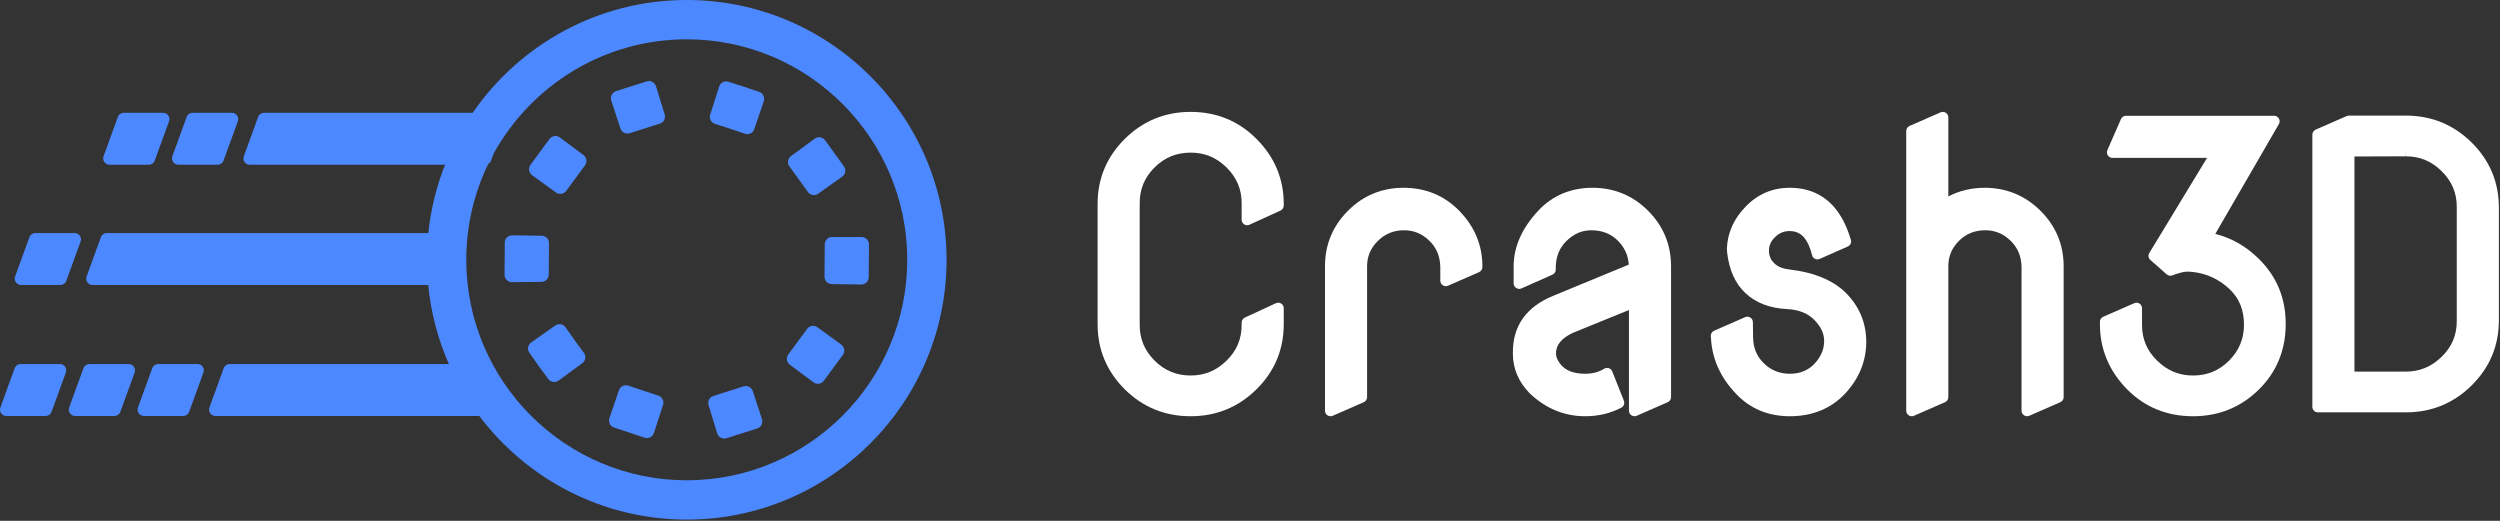 <?xml version="1.0" encoding="UTF-8"?>
<svg width="192px" height="40px" viewBox="0 0 192 40" version="1.1" xmlns="http://www.w3.org/2000/svg" xmlns:xlink="http://www.w3.org/1999/xlink">
    <rect x="0" y="0" width="192" height="40" fill="#333333" stroke="none"/>
    <!-- Generator: Sketch 51.3 (57544) - http://www.bohemiancoding.com/sketch -->
    <title>Crash3D logo</title>
    <desc>Created with Sketch.</desc>
    <defs></defs>
    <g id="⚙Symbols" stroke="none" stroke-width="1" fill="none" fill-rule="evenodd">
        <g id="Crash3D-logo">
            <g>
                <path d="M51.046,8.788 C51.138,9.087 50.97,9.403 50.672,9.496 L48.362,10.229 C48.304,10.248 48.245,10.257 48.186,10.257 C47.948,10.257 47.727,10.105 47.648,9.867 L46.944,7.715 C46.898,7.572 46.91,7.417 46.978,7.283 C47.046,7.149 47.164,7.048 47.307,7.001 L49.672,6.249 C49.816,6.206 49.971,6.22 50.104,6.29 C50.236,6.36 50.336,6.481 50.38,6.624 L51.046,8.788 Z M50.922,31.098 L50.221,33.252 C50.175,33.395 50.073,33.514 49.938,33.582 C49.859,33.623 49.771,33.643 49.683,33.643 C49.623,33.643 49.563,33.633 49.505,33.614 L47.162,32.834 C47.019,32.787 46.901,32.684 46.833,32.549 C46.767,32.414 46.756,32.257 46.805,32.115 L47.535,29.972 C47.635,29.677 47.953,29.518 48.249,29.617 L50.562,30.386 C50.857,30.485 51.018,30.803 50.922,31.098 Z M60.624,12.775 C60.442,12.523 60.497,12.171 60.748,11.987 L62.574,10.648 C62.695,10.558 62.848,10.52 62.996,10.545 C63.145,10.568 63.279,10.65 63.367,10.772 L64.813,12.771 C64.902,12.893 64.938,13.045 64.913,13.194 C64.889,13.343 64.806,13.476 64.684,13.563 L62.841,14.878 C62.741,14.949 62.626,14.984 62.512,14.984 C62.337,14.984 62.164,14.902 62.053,14.749 L60.624,12.775 Z M58.658,7.774 L57.93,9.917 C57.85,10.153 57.63,10.302 57.394,10.302 C57.334,10.302 57.273,10.292 57.213,10.272 L55.981,9.855 L54.912,9.514 C54.614,9.418 54.45,9.1 54.544,8.802 L55.233,6.645 C55.328,6.348 55.646,6.182 55.944,6.278 L57.232,6.691 L58.304,7.055 C58.6,7.156 58.758,7.477 58.658,7.774 Z M64.835,26.837 C64.858,26.986 64.821,27.138 64.732,27.259 L63.27,29.244 C63.181,29.365 63.047,29.446 62.898,29.468 C62.87,29.472 62.842,29.474 62.814,29.474 C62.693,29.474 62.574,29.435 62.476,29.362 L60.66,28.01 C60.41,27.824 60.358,27.471 60.542,27.22 L61.989,25.255 C62.175,25.004 62.527,24.95 62.779,25.133 L64.609,26.466 C64.73,26.554 64.812,26.688 64.835,26.837 Z M44.93,12.696 L43.486,14.661 C43.375,14.812 43.204,14.892 43.03,14.892 C42.915,14.892 42.798,14.857 42.698,14.785 L40.865,13.456 C40.742,13.368 40.661,13.234 40.638,13.085 C40.614,12.936 40.652,12.784 40.741,12.663 L42.201,10.674 C42.29,10.553 42.424,10.472 42.573,10.449 C42.723,10.428 42.875,10.465 42.996,10.555 L44.812,11.908 C45.061,12.093 45.114,12.446 44.93,12.696 Z M58.519,32.191 C58.565,32.334 58.553,32.489 58.485,32.623 C58.417,32.757 58.299,32.858 58.156,32.905 L55.791,33.655 C55.736,33.672 55.68,33.681 55.624,33.681 C55.533,33.681 55.442,33.658 55.359,33.615 C55.227,33.545 55.127,33.425 55.083,33.281 L54.417,31.117 C54.325,30.818 54.493,30.502 54.791,30.409 L57.101,29.677 C57.397,29.58 57.717,29.742 57.815,30.038 L58.519,32.191 Z M66.736,18.772 L66.718,21.29 C66.717,21.441 66.656,21.585 66.548,21.69 C66.442,21.794 66.3,21.852 66.152,21.852 L66.144,21.852 L63.88,21.818 C63.569,21.814 63.32,21.559 63.322,21.248 L63.34,18.764 C63.342,18.453 63.595,18.202 63.906,18.202 L66.17,18.202 C66.321,18.202 66.466,18.262 66.572,18.369 C66.678,18.476 66.738,18.622 66.736,18.772 Z M44.845,27.1 C45.03,27.352 44.976,27.706 44.724,27.891 L42.898,29.231 C42.797,29.304 42.68,29.34 42.563,29.34 C42.389,29.34 42.218,29.26 42.107,29.109 L41.437,28.196 C41.394,28.137 41.351,28.077 41.308,28.017 L40.656,27.092 C40.57,26.969 40.535,26.817 40.561,26.669 C40.587,26.522 40.67,26.39 40.793,26.303 L42.643,24.999 C42.899,24.818 43.252,24.88 43.432,25.134 L44.181,26.195 L44.845,27.1 Z M41.586,21.647 L39.322,21.672 L39.316,21.672 C39.166,21.672 39.022,21.612 38.916,21.506 C38.808,21.4 38.749,21.254 38.75,21.102 L38.766,18.634 C38.767,18.483 38.828,18.339 38.936,18.234 C39.044,18.128 39.198,18.076 39.34,18.072 L41.604,18.103 C41.915,18.107 42.164,18.361 42.162,18.672 L42.146,21.085 C42.144,21.393 41.895,21.643 41.586,21.647 Z M6.19,18.548 L5.092,21.566 C5.022,21.758 4.84,21.886 4.636,21.886 L1.617,21.886 C1.459,21.886 1.311,21.808 1.22,21.678 C1.129,21.549 1.107,21.383 1.161,21.234 L2.26,18.216 C2.33,18.025 2.512,17.897 2.716,17.897 L5.735,17.897 C5.893,17.897 6.041,17.974 6.132,18.104 C6.223,18.233 6.245,18.399 6.19,18.548 Z M15.566,28.165 C15.657,28.294 15.679,28.46 15.624,28.609 L14.526,31.627 C14.456,31.819 14.274,31.947 14.07,31.947 L11.051,31.947 C10.893,31.947 10.745,31.869 10.654,31.74 C10.563,31.61 10.541,31.444 10.595,31.296 L11.694,28.277 C11.764,28.086 11.946,27.958 12.15,27.958 L15.168,27.958 C15.327,27.958 15.475,28.035 15.566,28.165 Z M5,28.165 C5.091,28.294 5.113,28.46 5.058,28.609 L3.96,31.627 C3.89,31.819 3.708,31.947 3.504,31.947 L0.485,31.947 C0.327,31.947 0.179,31.869 0.088,31.74 C-0.003,31.61 -0.025,31.444 0.029,31.296 L1.128,28.277 C1.198,28.086 1.38,27.958 1.584,27.958 L4.602,27.958 C4.761,27.958 4.909,28.035 5,28.165 Z M10.283,28.165 C10.374,28.294 10.396,28.46 10.341,28.609 L9.243,31.627 C9.173,31.819 8.991,31.947 8.787,31.947 L5.768,31.947 C5.61,31.947 5.462,31.869 5.371,31.74 C5.28,31.61 5.258,31.444 5.312,31.296 L6.411,28.277 C6.481,28.086 6.663,27.958 6.867,27.958 L9.885,27.958 C10.044,27.958 10.192,28.035 10.283,28.165 Z M13.295,12.445 C13.204,12.315 13.183,12.149 13.237,12.001 L14.335,8.982 C14.405,8.791 14.587,8.663 14.791,8.663 L17.81,8.663 C17.968,8.663 18.117,8.74 18.208,8.87 C18.298,9 18.32,9.165 18.266,9.314 L17.167,12.332 C17.098,12.524 16.916,12.652 16.712,12.652 L13.693,12.652 C13.535,12.652 13.386,12.574 13.295,12.445 Z M8.012,12.445 C7.921,12.315 7.9,12.149 7.954,12.001 L9.052,8.982 C9.122,8.791 9.304,8.663 9.508,8.663 L12.527,8.663 C12.685,8.663 12.834,8.74 12.925,8.87 C13.015,9 13.037,9.165 12.983,9.314 L11.884,12.332 C11.815,12.524 11.633,12.652 11.428,12.652 L8.41,12.652 C8.252,12.652 8.103,12.574 8.012,12.445 Z M52.743,36.886 C43.406,36.886 35.81,29.289 35.81,19.952 C35.81,17.313 36.417,14.813 37.499,12.584 C37.597,12.528 37.676,12.443 37.717,12.332 L37.917,11.782 C40.805,6.563 46.367,3.019 52.743,3.019 C62.08,3.019 69.677,10.615 69.677,19.952 C69.677,29.289 62.08,36.886 52.743,36.886 Z M52.743,0 C45.929,0 39.905,3.435 36.304,8.663 L20.28,8.663 C20.076,8.663 19.893,8.791 19.824,8.982 L18.725,12.001 C18.671,12.149 18.693,12.315 18.784,12.445 C18.875,12.574 19.023,12.652 19.181,12.652 L34.18,12.652 C33.527,14.305 33.085,16.063 32.896,17.897 L8.204,17.897 C8,17.897 7.818,18.025 7.748,18.216 L6.65,21.234 C6.596,21.383 6.618,21.549 6.708,21.678 C6.799,21.808 6.947,21.886 7.106,21.886 L32.886,21.886 C33.093,24.026 33.641,26.068 34.473,27.958 L17.638,27.958 C17.434,27.958 17.252,28.086 17.182,28.277 L16.084,31.296 C16.03,31.444 16.052,31.61 16.142,31.74 C16.233,31.869 16.381,31.947 16.54,31.947 L36.81,31.947 C40.455,36.777 46.24,39.905 52.743,39.905 C63.745,39.905 72.696,30.954 72.696,19.952 C72.696,8.951 63.745,0 52.743,0 Z" id="Fill-1" fill="#4C88FF"></path>
                <path d="M91.444,8.593 C89.478,8.593 87.778,9.288 86.39,10.661 C85,12.035 84.296,13.713 84.296,15.651 L84.296,24.909 C84.296,26.846 85,28.528 86.389,29.906 C87.767,31.273 89.468,31.967 91.444,31.967 C93.409,31.967 95.109,31.272 96.498,29.899 C97.887,28.525 98.591,26.847 98.591,24.909 L98.591,23.672 C98.591,23.527 98.518,23.392 98.396,23.315 C98.273,23.237 98.121,23.225 97.989,23.287 L95.604,24.39 C95.454,24.459 95.358,24.61 95.358,24.775 L95.358,24.954 C95.358,26.038 94.98,26.933 94.202,27.693 C93.422,28.464 92.52,28.838 91.444,28.838 C90.347,28.838 89.441,28.464 88.672,27.695 C87.903,26.926 87.529,26.029 87.529,24.954 L87.529,15.606 C87.529,14.521 87.903,13.622 88.672,12.858 C89.441,12.093 90.347,11.722 91.444,11.722 C92.52,11.722 93.422,12.096 94.202,12.866 C94.98,13.635 95.358,14.532 95.358,15.606 L95.358,16.873 C95.358,17.018 95.431,17.152 95.553,17.23 C95.674,17.308 95.827,17.318 95.958,17.259 L98.343,16.171 C98.495,16.102 98.591,15.951 98.591,15.785 L98.591,15.651 C98.591,13.734 97.887,12.058 96.5,10.671 C95.132,9.292 93.43,8.593 91.444,8.593" id="Fill-3" fill="#FFFFFF"></path>
                <path d="M107.789,14.422 C106.129,14.422 104.694,15.015 103.523,16.186 C102.352,17.356 101.759,18.792 101.759,20.452 L101.759,31.543 C101.759,31.687 101.831,31.82 101.951,31.898 C102.021,31.944 102.102,31.967 102.183,31.967 C102.241,31.967 102.299,31.956 102.353,31.932 L104.738,30.888 C104.893,30.821 104.992,30.668 104.992,30.5 L104.992,20.452 C104.992,19.688 105.263,19.05 105.82,18.503 C106.379,17.952 107.037,17.685 107.833,17.685 C108.589,17.685 109.228,17.952 109.787,18.503 C110.326,19.033 110.597,19.688 110.615,20.496 L110.615,21.555 C110.615,21.698 110.687,21.831 110.807,21.91 C110.926,21.988 111.078,22.001 111.209,21.943 L113.594,20.9 C113.748,20.832 113.848,20.68 113.848,20.511 L113.848,20.452 C113.848,18.833 113.251,17.4 112.072,16.189 C110.921,15.016 109.479,14.422 107.789,14.422" id="Fill-5" fill="#FFFFFF"></path>
                <path d="M122.308,14.422 C120.643,14.422 119.245,15.009 118.152,16.166 C116.889,17.513 116.248,18.955 116.248,20.452 L116.248,21.763 C116.248,21.907 116.321,22.041 116.441,22.118 C116.561,22.197 116.714,22.209 116.844,22.151 L119.23,21.093 C119.383,21.025 119.482,20.873 119.482,20.705 L119.482,20.505 C119.499,19.688 119.77,19.033 120.309,18.503 C120.868,17.952 121.492,17.685 122.218,17.685 C123.061,17.685 123.737,17.958 124.285,18.519 C124.773,19.019 125.039,19.61 125.093,20.321 L119.306,22.71 C117.237,23.55 116.189,25.008 116.189,27.041 L116.189,27.16 C116.189,28.304 116.62,29.326 117.483,30.211 C118.713,31.376 120.145,31.967 121.741,31.967 C122.75,31.967 123.685,31.745 124.517,31.307 C124.71,31.206 124.794,30.977 124.714,30.776 L123.82,28.524 C123.774,28.408 123.678,28.318 123.56,28.279 C123.44,28.238 123.311,28.254 123.204,28.319 C122.781,28.578 122.303,28.704 121.741,28.704 C120.831,28.704 120.196,28.446 119.801,27.916 C119.599,27.641 119.497,27.383 119.497,27.147 C119.497,26.498 119.921,25.98 120.771,25.573 L125.104,23.809 L125.104,31.543 C125.104,31.687 125.176,31.82 125.296,31.898 C125.366,31.944 125.446,31.967 125.528,31.967 C125.585,31.967 125.643,31.956 125.697,31.932 L128.083,30.888 C128.237,30.821 128.337,30.668 128.337,30.5 L128.337,20.452 C128.337,18.792 127.744,17.356 126.573,16.186 C125.402,15.015 123.967,14.422 122.308,14.422" id="Fill-7" fill="#FFFFFF"></path>
                <path d="M137.45,20.701 C136.925,20.642 136.529,20.483 136.268,20.222 C135.993,19.955 135.859,19.65 135.859,19.289 L135.859,19.214 C135.859,18.851 136.004,18.53 136.302,18.232 C136.629,17.904 136.999,17.745 137.433,17.745 C137.888,17.745 138.248,17.899 138.525,18.206 C138.809,18.541 139.025,19.009 139.168,19.597 C139.197,19.719 139.279,19.822 139.392,19.878 C139.504,19.933 139.637,19.936 139.751,19.885 L141.913,18.931 C142.107,18.845 142.208,18.628 142.149,18.424 C141.844,17.386 141.41,16.535 140.853,15.893 C139.997,14.917 138.852,14.422 137.448,14.422 C136.121,14.422 134.979,14.913 134.058,15.877 C133.163,16.794 132.68,17.861 132.626,19.065 C132.626,19.17 132.631,19.275 132.643,19.381 C132.794,20.72 133.263,21.77 134.041,22.504 C134.839,23.258 135.918,23.673 137.248,23.738 C138.15,23.782 138.838,24.058 139.35,24.578 C139.851,25.096 140.095,25.62 140.095,26.176 C140.095,26.826 139.85,27.404 139.35,27.939 C138.852,28.454 138.235,28.704 137.463,28.704 C136.667,28.704 136.008,28.436 135.45,27.887 C134.911,27.358 134.645,26.704 134.637,25.888 L134.622,24.74 C134.62,24.598 134.547,24.466 134.428,24.388 C134.308,24.312 134.158,24.299 134.028,24.357 L131.643,25.4 C131.474,25.474 131.373,25.648 131.391,25.831 L131.404,25.958 C131.478,27.536 132.119,28.972 133.307,30.222 C134.389,31.381 135.788,31.967 137.463,31.967 C139.208,31.967 140.647,31.37 141.741,30.19 C142.773,29.062 143.307,27.765 143.329,26.325 L143.329,26.281 C143.329,24.766 142.773,23.464 141.674,22.408 C140.686,21.484 139.265,20.91 137.45,20.701" id="Fill-9" fill="#FFFFFF"></path>
                <path d="M152.428,14.422 C151.41,14.422 150.473,14.645 149.632,15.087 L149.632,9.017 C149.632,8.873 149.56,8.74 149.44,8.662 C149.321,8.583 149.169,8.571 149.039,8.628 L146.652,9.672 C146.499,9.74 146.398,9.892 146.398,10.06 L146.398,31.543 C146.398,31.687 146.471,31.82 146.591,31.898 C146.71,31.977 146.862,31.99 146.992,31.932 L149.377,30.888 C149.532,30.821 149.632,30.668 149.632,30.5 L149.632,20.412 C149.64,19.665 149.907,19.04 150.447,18.5 C150.995,17.952 151.659,17.685 152.473,17.685 C153.228,17.685 153.867,17.952 154.427,18.503 C154.966,19.033 155.237,19.688 155.254,20.496 L155.254,31.543 C155.254,31.687 155.326,31.82 155.446,31.898 C155.516,31.944 155.597,31.967 155.678,31.967 C155.736,31.967 155.794,31.956 155.848,31.932 L158.234,30.888 C158.388,30.821 158.488,30.668 158.488,30.5 L158.488,20.452 C158.488,18.791 157.889,17.355 156.707,16.185 C155.527,15.015 154.087,14.422 152.428,14.422" id="Fill-11" fill="#FFFFFF"></path>
                <path d="M170.132,17.967 L175.02,9.527 C175.096,9.396 175.096,9.234 175.02,9.104 C174.944,8.971 174.805,8.891 174.652,8.891 L163.279,8.891 C163.111,8.891 162.958,8.991 162.891,9.145 L161.847,11.53 C161.789,11.661 161.803,11.812 161.881,11.932 C161.959,12.052 162.092,12.125 162.235,12.125 L169.502,12.125 L165.067,19.428 C164.96,19.604 164.995,19.83 165.149,19.966 L166.401,21.07 C166.517,21.173 166.682,21.203 166.828,21.15 C167.471,20.912 167.8,20.862 167.963,20.862 C168.124,20.862 168.283,20.871 168.434,20.889 C169.508,21.017 170.454,21.465 171.246,22.221 C171.98,22.92 172.337,23.808 172.337,24.94 C172.337,26.016 171.963,26.919 171.194,27.695 C170.425,28.464 169.519,28.839 168.423,28.839 C167.346,28.839 166.444,28.464 165.663,27.692 C164.886,26.933 164.508,26.038 164.508,24.954 L164.508,23.671 C164.508,23.528 164.436,23.395 164.316,23.317 C164.197,23.238 164.045,23.226 163.914,23.283 L161.529,24.327 C161.374,24.394 161.275,24.547 161.275,24.715 L161.275,24.909 C161.275,26.815 161.978,28.495 163.366,29.904 C164.724,31.273 166.426,31.968 168.423,31.968 C170.398,31.968 172.098,31.279 173.476,29.921 C174.846,28.572 175.541,26.882 175.541,24.897 L175.541,24.853 C175.541,22.91 174.856,21.244 173.504,19.905 C172.517,18.924 171.385,18.273 170.132,17.967" id="Fill-13" fill="#FFFFFF"></path>
                <path d="M184.767,12.005 C185.843,12.005 186.745,12.379 187.525,13.15 C188.302,13.919 188.68,14.815 188.68,15.89 L188.68,24.656 C188.68,25.739 188.303,26.635 187.526,27.394 C186.737,28.165 185.834,28.54 184.751,28.54 L180.822,28.54 L180.822,12.018 L184.754,12.005 L184.751,11.581 L184.767,12.005 Z M189.821,10.944 C188.432,9.572 186.732,8.876 184.751,8.876 L180.399,8.876 C180.34,8.876 180.282,8.888 180.228,8.911 L177.843,9.955 C177.688,10.022 177.589,10.175 177.589,10.344 L177.589,31.245 C177.589,31.479 177.778,31.669 178.013,31.669 L184.767,31.669 C186.732,31.669 188.432,30.974 189.821,29.601 C191.21,28.227 191.914,26.548 191.914,24.611 L191.914,15.934 C191.914,13.996 191.21,12.318 189.821,10.944 Z" id="Fill-15" fill="#FFFFFF"></path>
            </g>
        </g>
    </g>
</svg>